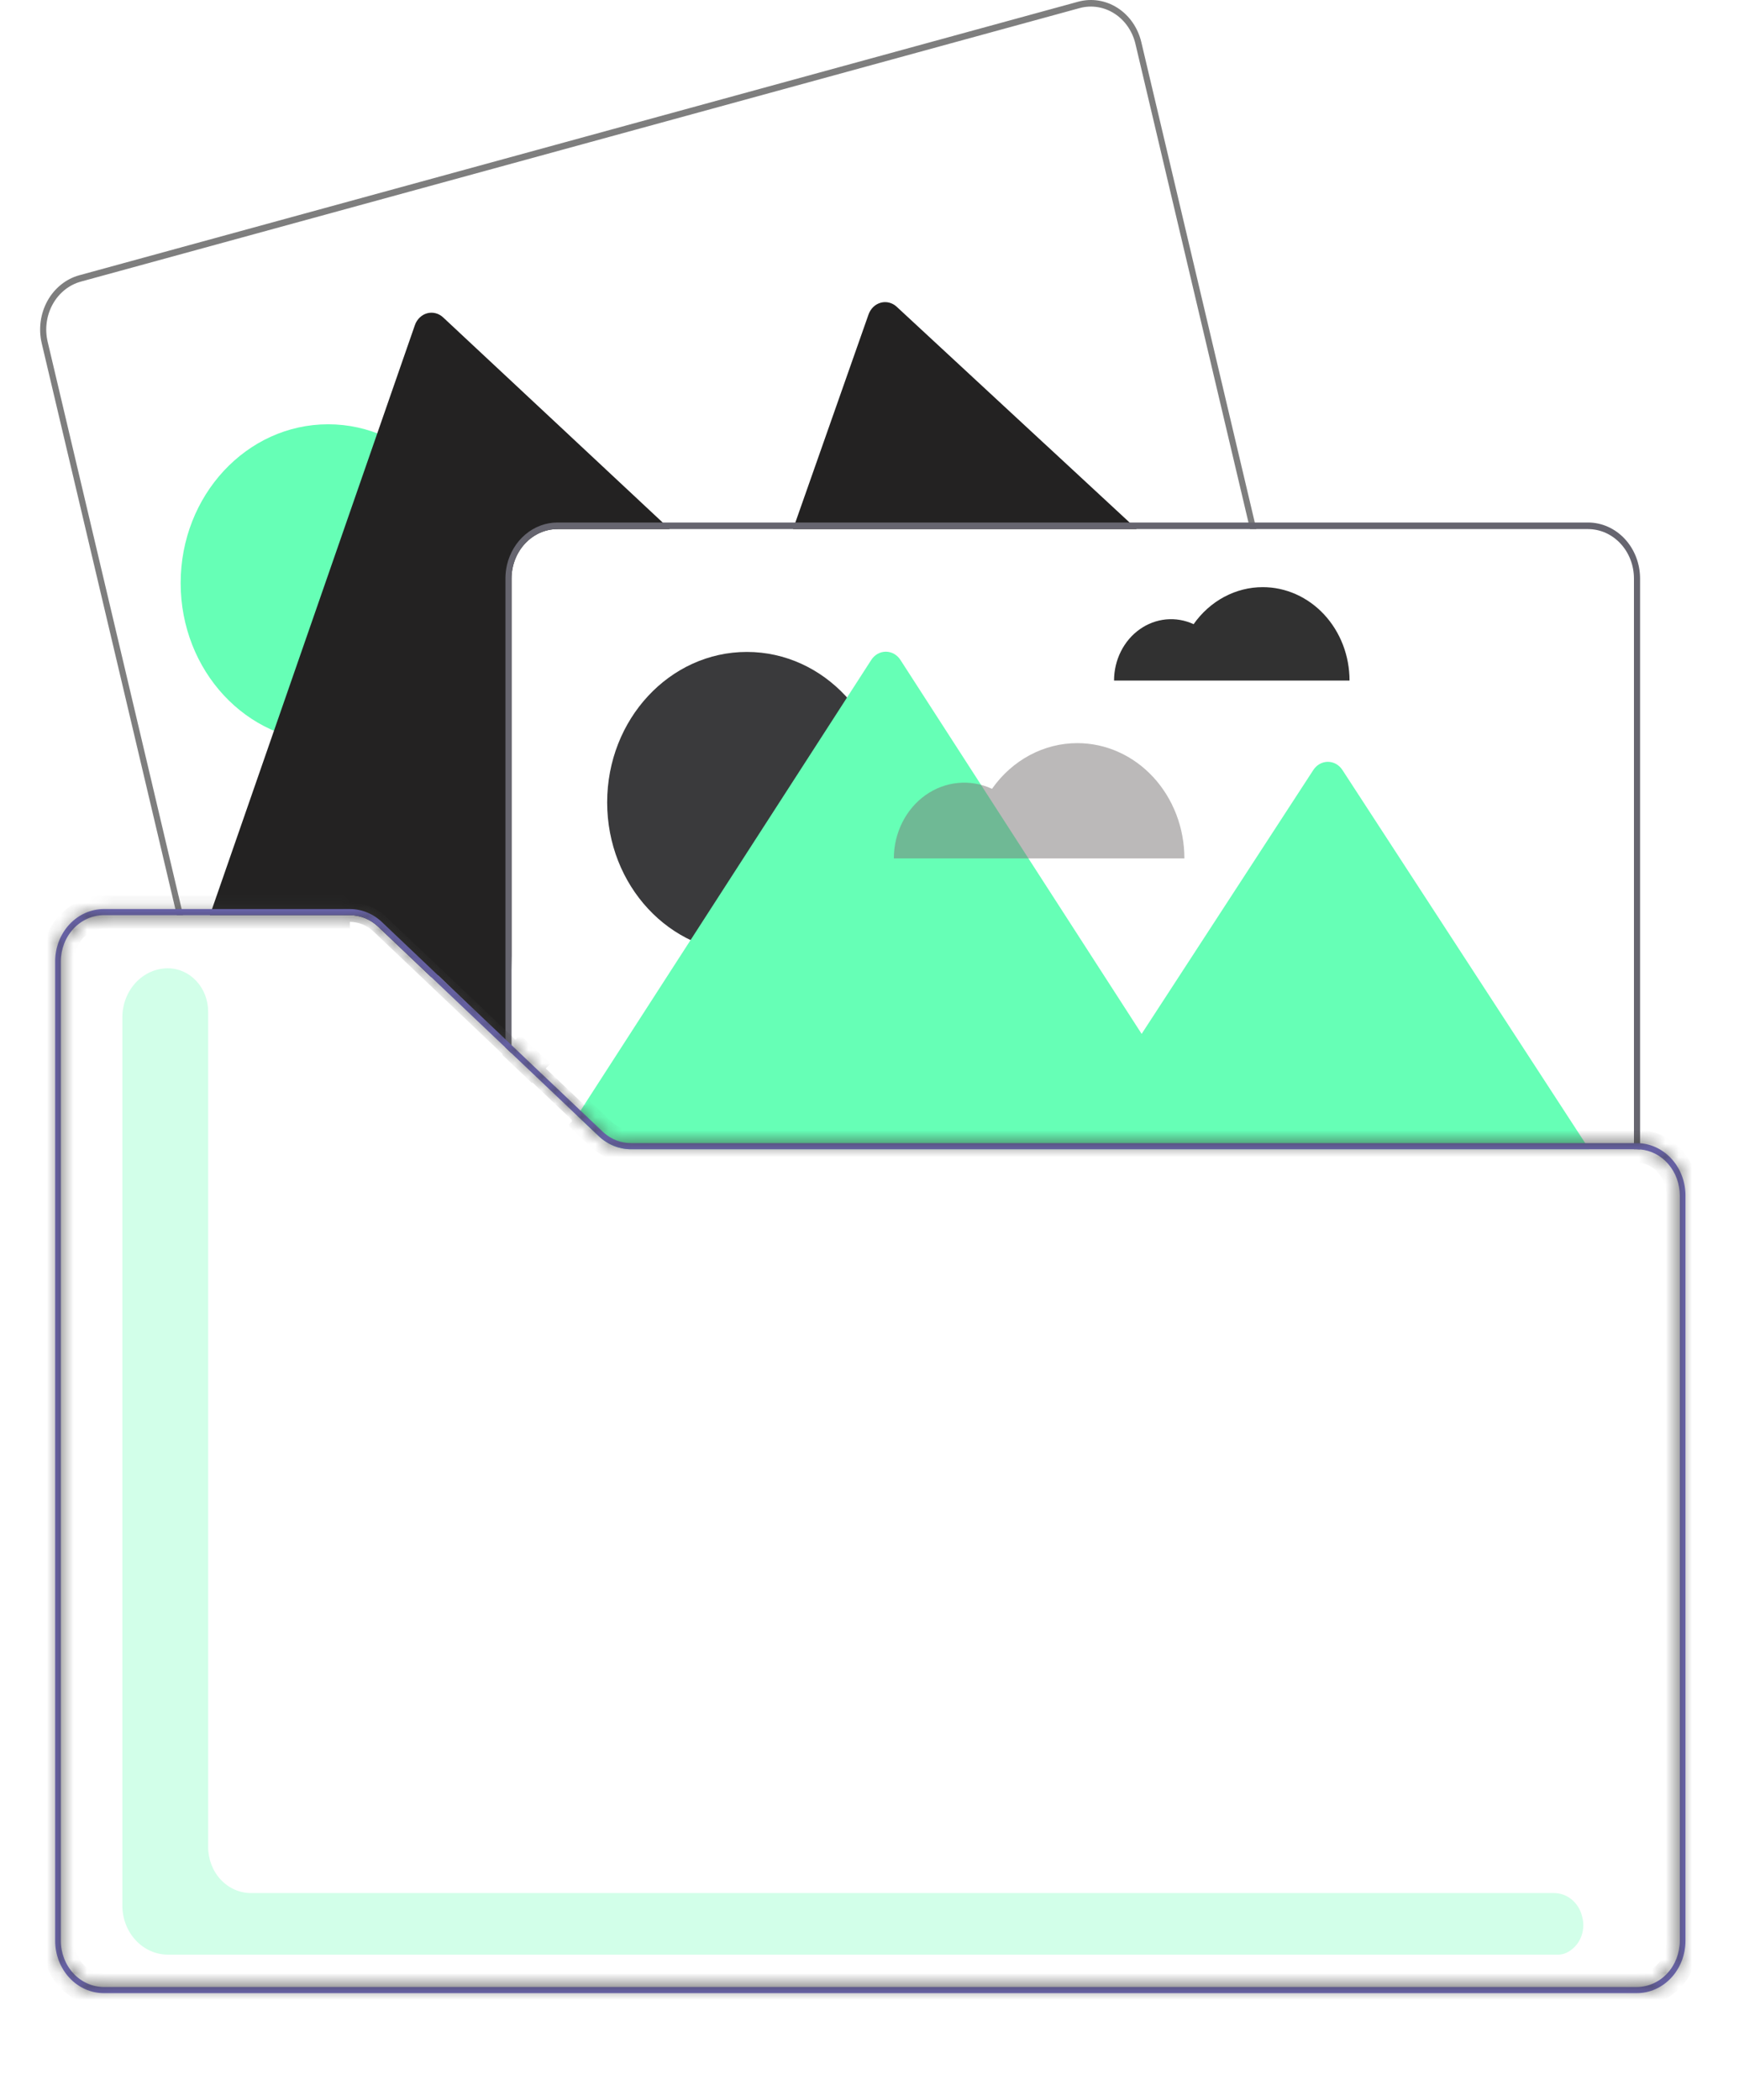 <svg width="130" height="157" viewBox="0 0 130 157" fill="none" xmlns="http://www.w3.org/2000/svg">
<path d="M93.803 39.061L91.014 27.254L87.093 10.654L86.871 9.717V9.715L85.32 3.151C85.065 2.076 84.425 1.155 83.539 0.588C82.654 0.021 81.596 -0.144 80.597 0.128L70.295 2.949L5.926 20.578C4.928 20.852 4.072 21.542 3.546 22.495C3.02 23.449 2.866 24.588 3.119 25.663L5.341 35.071L10.986 58.967L13.109 67.957L13.218 68.418H13.688L13.579 67.957L11.55 59.361V59.358L5.661 34.433L3.562 25.544C3.339 24.595 3.474 23.589 3.939 22.747C4.403 21.906 5.159 21.297 6.04 21.054L70.274 3.462L80.708 0.605C81.59 0.365 82.524 0.511 83.305 1.011C84.087 1.511 84.653 2.325 84.878 3.273L86.524 10.24L86.747 11.186L90.557 27.319L93.33 39.061L93.446 39.553H93.92L93.803 39.061Z" fill="#7E7E7E"/>
<path d="M24.529 55.459C30.618 55.459 35.553 50.144 35.553 43.589C35.553 37.033 30.618 31.718 24.529 31.718C18.441 31.718 13.505 37.033 13.505 43.589C13.505 50.144 18.441 55.459 24.529 55.459Z" fill="#66FFB6"/>
<path d="M49.537 39.061L50.066 39.553H41.671C40.762 39.554 39.89 39.944 39.247 40.636C38.604 41.329 38.242 42.267 38.241 43.246V71.418L38.119 78.088L32.755 72.921L32.252 73.059L28.275 69.281C27.69 68.724 26.935 68.417 26.154 68.418H15.69L15.85 67.957L17.941 61.941L29.797 27.809L31.016 24.303C31.091 24.087 31.213 23.894 31.373 23.741C31.532 23.587 31.723 23.477 31.93 23.42C32.137 23.364 32.354 23.362 32.562 23.415C32.77 23.468 32.963 23.574 33.124 23.725L41.102 31.177L45.798 35.566L49.537 39.061Z" fill="#232222"/>
<path d="M84.442 39.061L84.972 39.553H59.283L59.457 39.061L64.928 23.508C65.003 23.294 65.126 23.102 65.284 22.948C65.443 22.795 65.634 22.686 65.841 22.629C66.047 22.572 66.263 22.57 66.471 22.623C66.678 22.675 66.871 22.781 67.032 22.931L77.909 33.01L78.536 33.588L84.442 39.061Z" fill="#232222"/>
<path d="M94.4 43.893C93.398 43.892 92.409 44.142 91.512 44.622C90.615 45.103 89.834 45.801 89.229 46.661C88.581 46.361 87.873 46.239 87.17 46.305C86.467 46.372 85.79 46.626 85.201 47.044C84.611 47.461 84.127 48.03 83.792 48.7C83.457 49.368 83.281 50.117 83.281 50.877H100.885C100.885 49.96 100.718 49.052 100.392 48.204C100.066 47.357 99.588 46.587 98.986 45.939C98.383 45.29 97.668 44.776 96.882 44.425C96.095 44.074 95.251 43.893 94.4 43.893Z" fill="#313131"/>
<path d="M118.717 39.061H41.671C40.804 39.062 39.962 39.375 39.279 39.95C38.596 40.525 38.111 41.328 37.899 42.233V42.236C37.823 42.566 37.784 42.906 37.784 43.246V78.311L38.034 78.548L38.241 78.746V43.246C38.242 42.267 38.604 41.329 39.247 40.636C39.89 39.944 40.762 39.554 41.671 39.553H118.717C119.627 39.554 120.499 39.943 121.142 40.636C121.785 41.328 122.146 42.267 122.147 43.246V85.916H122.365C122.445 85.915 122.525 85.919 122.605 85.927V43.246C122.603 42.137 122.193 41.073 121.464 40.288C120.736 39.504 119.748 39.062 118.717 39.061Z" fill="#66656F"/>
<path d="M55.834 71.229C61.602 71.229 66.278 66.194 66.278 59.983C66.278 53.772 61.602 48.736 55.834 48.736C50.065 48.736 45.389 53.772 45.389 59.983C45.389 66.194 50.065 71.229 55.834 71.229Z" fill="#3A3A3C"/>
<path d="M118.803 85.916H47.166C46.281 85.913 45.427 85.565 44.761 84.937L43.153 83.411L43.399 83.029L43.843 82.338L63.151 52.405L65.134 49.331C65.256 49.142 65.418 48.988 65.608 48.881C65.797 48.774 66.008 48.718 66.222 48.718C66.436 48.718 66.647 48.774 66.836 48.881C67.026 48.988 67.188 49.142 67.31 49.331L73.336 58.672V58.674L76.881 64.17L85.344 77.289L98.18 57.56C98.302 57.372 98.464 57.218 98.653 57.112C98.843 57.006 99.053 56.951 99.266 56.951C99.479 56.951 99.689 57.006 99.878 57.112C100.067 57.218 100.23 57.372 100.352 57.56L108.586 70.214L109.059 70.941L118.503 85.455L118.803 85.916Z" fill="#66FFB6"/>
<path opacity="0.5" d="M80.538 55.554C79.302 55.553 78.082 55.861 76.975 56.454C75.868 57.046 74.904 57.907 74.159 58.969C73.359 58.599 72.486 58.448 71.618 58.53C70.751 58.612 69.916 58.925 69.188 59.441C68.461 59.956 67.864 60.658 67.45 61.484C67.037 62.309 66.82 63.233 66.82 64.17H88.54C88.54 63.039 88.333 61.918 87.93 60.873C87.528 59.828 86.939 58.878 86.196 58.078C85.453 57.278 84.571 56.643 83.6 56.21C82.629 55.777 81.589 55.554 80.538 55.554Z" fill="#797575"/>
<g filter="url(#filter0_d_1_118)">
<mask id="path-10-inside-1_1_118" fill="white">
<path d="M43.138 82.78L40.478 80.257L40.471 80.252L40.463 80.245L40.456 80.238C40.373 80.174 40.29 80.107 40.209 80.038C40.187 80.022 40.168 80.006 40.149 79.99C40.138 79.98 40.129 79.973 40.119 79.964C40.114 79.962 40.112 79.957 40.108 79.955C40.048 79.904 39.986 79.851 39.926 79.798C39.896 79.775 39.868 79.75 39.839 79.725C39.757 79.653 39.676 79.58 39.595 79.506C39.509 79.428 39.424 79.35 39.338 79.269C39.336 79.267 39.332 79.264 39.33 79.262C39.313 79.246 39.297 79.23 39.281 79.216C39.199 79.138 39.118 79.059 39.037 78.977C38.968 78.91 38.9 78.841 38.834 78.774C38.772 78.712 38.709 78.65 38.65 78.583L38.637 78.569C38.592 78.523 38.547 78.475 38.5 78.424C38.455 78.378 38.412 78.33 38.37 78.281C38.325 78.235 38.282 78.187 38.241 78.138L38.207 78.102L38.196 78.09L37.784 77.696V78.311L38.034 78.548L38.241 78.746L42.635 82.918L43.048 83.312L43.153 83.411L43.251 83.257L43.399 83.029L43.138 82.78ZM106.998 85.455C107.004 85.607 107.015 85.761 107.025 85.916H122.147V85.455H106.998ZM43.138 82.78L40.478 80.257L40.471 80.252L40.463 80.245L40.456 80.238C40.373 80.174 40.29 80.107 40.209 80.038C40.187 80.022 40.168 80.006 40.149 79.99C40.138 79.98 40.129 79.973 40.119 79.964C40.114 79.962 40.112 79.957 40.108 79.955C40.048 79.904 39.986 79.851 39.926 79.798C39.896 79.775 39.868 79.75 39.839 79.725C39.757 79.653 39.676 79.58 39.595 79.506C39.509 79.428 39.424 79.35 39.338 79.269C39.336 79.267 39.332 79.264 39.33 79.262C39.313 79.246 39.297 79.23 39.281 79.216C39.199 79.138 39.118 79.059 39.037 78.977C38.968 78.91 38.9 78.841 38.834 78.774C38.772 78.712 38.709 78.65 38.65 78.583L38.637 78.569C38.592 78.523 38.547 78.475 38.5 78.424C38.455 78.378 38.412 78.33 38.37 78.281C38.325 78.235 38.282 78.187 38.241 78.138L38.207 78.102L38.196 78.09L37.784 77.696V78.311L38.034 78.548L38.241 78.746L42.635 82.918L43.048 83.312L43.153 83.411L43.251 83.257L43.399 83.029L43.138 82.78ZM118.503 85.455H106.998C107.004 85.607 107.015 85.761 107.025 85.916H118.803L118.503 85.455ZM43.138 82.78L40.478 80.257L40.471 80.252L40.463 80.245L40.456 80.238C40.373 80.174 40.29 80.107 40.209 80.038C40.187 80.022 40.168 80.006 40.149 79.99C40.138 79.98 40.129 79.973 40.119 79.964C40.114 79.962 40.112 79.957 40.108 79.955C40.048 79.904 39.986 79.851 39.926 79.798C39.896 79.775 39.868 79.75 39.839 79.725C39.757 79.653 39.676 79.58 39.595 79.506C39.509 79.428 39.424 79.35 39.338 79.269C39.336 79.267 39.332 79.264 39.33 79.262C39.313 79.246 39.297 79.23 39.281 79.216C39.199 79.138 39.118 79.059 39.037 78.977C38.968 78.91 38.9 78.841 38.834 78.774C38.772 78.712 38.709 78.65 38.65 78.583L38.637 78.569C38.592 78.523 38.547 78.475 38.5 78.424C38.455 78.378 38.412 78.33 38.37 78.281C38.325 78.235 38.282 78.187 38.241 78.138L38.207 78.102L38.196 78.09L37.784 77.696V78.311L38.034 78.548L38.241 78.746L42.635 82.918L43.048 83.312L43.153 83.411L43.251 83.257L43.399 83.029L43.138 82.78ZM32.755 72.921L28.557 68.936C27.894 68.305 27.039 67.957 26.154 67.957H13.579L13.688 68.418H26.154C26.935 68.417 27.69 68.724 28.275 69.281L32.252 73.059L37.784 78.311V77.696L32.755 72.921ZM122.605 85.465C122.525 85.458 122.446 85.455 122.365 85.455H47.166C46.443 85.456 45.742 85.193 45.175 84.709C45.131 84.672 45.088 84.633 45.045 84.592L43.553 83.174L43.399 83.029L43.138 82.78L40.478 80.257L40.471 80.252L40.463 80.245L40.456 80.238L38.68 78.548L38.241 78.132L38.207 78.102L38.196 78.09L37.784 77.696L32.755 72.921L28.557 68.936C27.894 68.305 27.039 67.957 26.154 67.957L7.757 67.957C6.793 67.959 5.869 68.372 5.188 69.106C4.507 69.839 4.123 70.834 4.122 71.871V145.086C4.123 146.124 4.507 147.118 5.188 147.852C5.869 148.586 6.793 148.999 7.757 149H122.365C123.329 148.999 124.252 148.586 124.934 147.852C125.615 147.118 125.999 146.124 126 145.086V89.369C125.998 88.376 125.647 87.421 125.017 86.697C124.387 85.972 123.525 85.531 122.605 85.465ZM125.572 145.086C125.571 146.002 125.233 146.879 124.632 147.527C124.031 148.174 123.215 148.538 122.365 148.54H7.757C6.906 148.538 6.091 148.174 5.49 147.527C4.889 146.879 4.551 146.002 4.549 145.086V71.871C4.551 70.956 4.889 70.078 5.49 69.431C6.091 68.783 6.906 68.419 7.757 68.418H26.154C26.935 68.417 27.69 68.724 28.275 69.281L32.252 73.059L37.784 78.311L38.034 78.548L38.241 78.746L42.635 82.918L43.048 83.312L43.153 83.411L44.761 84.937C45.427 85.565 46.281 85.913 47.166 85.916H122.365C122.445 85.915 122.525 85.919 122.605 85.927C123.411 85.993 124.165 86.384 124.715 87.022C125.265 87.66 125.571 88.499 125.572 89.369L125.572 145.086ZM43.138 82.78L40.478 80.257L40.471 80.252L40.463 80.245L40.456 80.238C40.373 80.174 40.29 80.107 40.209 80.038C40.187 80.022 40.168 80.006 40.149 79.99C40.138 79.98 40.129 79.973 40.119 79.964C40.114 79.962 40.112 79.957 40.108 79.955C40.048 79.904 39.986 79.851 39.926 79.798C39.896 79.775 39.868 79.75 39.839 79.725C39.757 79.653 39.676 79.58 39.595 79.506C39.509 79.428 39.424 79.35 39.338 79.269C39.336 79.267 39.332 79.264 39.33 79.262C39.313 79.246 39.297 79.23 39.281 79.216C39.199 79.138 39.118 79.059 39.037 78.977C38.968 78.91 38.9 78.841 38.834 78.774C38.772 78.712 38.709 78.65 38.65 78.583L38.637 78.569C38.592 78.523 38.547 78.475 38.5 78.424C38.455 78.378 38.412 78.33 38.37 78.281C38.325 78.235 38.282 78.187 38.241 78.138L38.207 78.102L38.196 78.09L37.784 77.696V78.311L38.034 78.548L38.241 78.746L42.635 82.918L43.048 83.312L43.153 83.411L43.251 83.257L43.399 83.029L43.138 82.78ZM106.998 85.455C107.004 85.607 107.015 85.761 107.025 85.916H122.147V85.455H106.998ZM43.138 82.78L40.478 80.257L40.471 80.252L40.463 80.245L40.456 80.238C40.373 80.174 40.29 80.107 40.209 80.038C40.187 80.022 40.168 80.006 40.149 79.99C40.138 79.98 40.129 79.973 40.119 79.964C40.114 79.962 40.112 79.957 40.108 79.955C40.048 79.904 39.986 79.851 39.926 79.798C39.896 79.775 39.868 79.75 39.839 79.725C39.757 79.653 39.676 79.58 39.595 79.506C39.509 79.428 39.424 79.35 39.338 79.269C39.336 79.267 39.332 79.264 39.33 79.262C39.313 79.246 39.297 79.23 39.281 79.216C39.199 79.138 39.118 79.059 39.037 78.977C38.968 78.91 38.9 78.841 38.834 78.774C38.772 78.712 38.709 78.65 38.65 78.583L38.637 78.569C38.592 78.523 38.547 78.475 38.5 78.424C38.455 78.378 38.412 78.33 38.37 78.281C38.325 78.235 38.282 78.187 38.241 78.138L38.207 78.102L38.196 78.09L37.784 77.696V78.311L38.034 78.548L38.241 78.746L42.635 82.918L43.048 83.312L43.153 83.411L43.251 83.257L43.399 83.029L43.138 82.78ZM43.138 82.78L40.478 80.257L40.471 80.252L40.463 80.245L40.456 80.238C40.373 80.174 40.29 80.107 40.209 80.038C40.187 80.022 40.168 80.006 40.149 79.99C40.138 79.98 40.129 79.973 40.119 79.964C40.114 79.962 40.112 79.957 40.108 79.955C40.048 79.904 39.986 79.851 39.926 79.798C39.896 79.775 39.868 79.75 39.839 79.725C39.757 79.653 39.676 79.58 39.595 79.506C39.509 79.428 39.424 79.35 39.338 79.269C39.336 79.267 39.332 79.264 39.33 79.262C39.313 79.246 39.297 79.23 39.281 79.216C39.199 79.138 39.118 79.059 39.037 78.977C38.968 78.91 38.9 78.841 38.834 78.774C38.772 78.712 38.709 78.65 38.65 78.583L38.637 78.569C38.592 78.523 38.547 78.475 38.5 78.424C38.455 78.378 38.412 78.33 38.37 78.281C38.325 78.235 38.282 78.187 38.241 78.138L38.207 78.102L38.196 78.09L37.784 77.696V78.311L38.034 78.548L38.241 78.746L42.635 82.918L43.048 83.312L43.153 83.411L43.251 83.257L43.399 83.029L43.138 82.78ZM118.503 85.455H106.998C107.004 85.607 107.015 85.761 107.025 85.916H118.803L118.503 85.455Z"/>
</mask>
<path d="M43.138 82.78L40.478 80.257L40.471 80.252L40.463 80.245L40.456 80.238C40.373 80.174 40.29 80.107 40.209 80.038C40.187 80.022 40.168 80.006 40.149 79.99C40.138 79.98 40.129 79.973 40.119 79.964C40.114 79.962 40.112 79.957 40.108 79.955C40.048 79.904 39.986 79.851 39.926 79.798C39.896 79.775 39.868 79.75 39.839 79.725C39.757 79.653 39.676 79.58 39.595 79.506C39.509 79.428 39.424 79.35 39.338 79.269C39.336 79.267 39.332 79.264 39.33 79.262C39.313 79.246 39.297 79.23 39.281 79.216C39.199 79.138 39.118 79.059 39.037 78.977C38.968 78.91 38.9 78.841 38.834 78.774C38.772 78.712 38.709 78.65 38.65 78.583L38.637 78.569C38.592 78.523 38.547 78.475 38.5 78.424C38.455 78.378 38.412 78.33 38.37 78.281C38.325 78.235 38.282 78.187 38.241 78.138L38.207 78.102L38.196 78.09L37.784 77.696V78.311L38.034 78.548L38.241 78.746L42.635 82.918L43.048 83.312L43.153 83.411L43.251 83.257L43.399 83.029L43.138 82.78ZM106.998 85.455C107.004 85.607 107.015 85.761 107.025 85.916H122.147V85.455H106.998ZM43.138 82.78L40.478 80.257L40.471 80.252L40.463 80.245L40.456 80.238C40.373 80.174 40.29 80.107 40.209 80.038C40.187 80.022 40.168 80.006 40.149 79.99C40.138 79.98 40.129 79.973 40.119 79.964C40.114 79.962 40.112 79.957 40.108 79.955C40.048 79.904 39.986 79.851 39.926 79.798C39.896 79.775 39.868 79.75 39.839 79.725C39.757 79.653 39.676 79.58 39.595 79.506C39.509 79.428 39.424 79.35 39.338 79.269C39.336 79.267 39.332 79.264 39.33 79.262C39.313 79.246 39.297 79.23 39.281 79.216C39.199 79.138 39.118 79.059 39.037 78.977C38.968 78.91 38.9 78.841 38.834 78.774C38.772 78.712 38.709 78.65 38.65 78.583L38.637 78.569C38.592 78.523 38.547 78.475 38.5 78.424C38.455 78.378 38.412 78.33 38.37 78.281C38.325 78.235 38.282 78.187 38.241 78.138L38.207 78.102L38.196 78.09L37.784 77.696V78.311L38.034 78.548L38.241 78.746L42.635 82.918L43.048 83.312L43.153 83.411L43.251 83.257L43.399 83.029L43.138 82.78ZM118.503 85.455H106.998C107.004 85.607 107.015 85.761 107.025 85.916H118.803L118.503 85.455ZM43.138 82.78L40.478 80.257L40.471 80.252L40.463 80.245L40.456 80.238C40.373 80.174 40.29 80.107 40.209 80.038C40.187 80.022 40.168 80.006 40.149 79.99C40.138 79.98 40.129 79.973 40.119 79.964C40.114 79.962 40.112 79.957 40.108 79.955C40.048 79.904 39.986 79.851 39.926 79.798C39.896 79.775 39.868 79.75 39.839 79.725C39.757 79.653 39.676 79.58 39.595 79.506C39.509 79.428 39.424 79.35 39.338 79.269C39.336 79.267 39.332 79.264 39.33 79.262C39.313 79.246 39.297 79.23 39.281 79.216C39.199 79.138 39.118 79.059 39.037 78.977C38.968 78.91 38.9 78.841 38.834 78.774C38.772 78.712 38.709 78.65 38.65 78.583L38.637 78.569C38.592 78.523 38.547 78.475 38.5 78.424C38.455 78.378 38.412 78.33 38.37 78.281C38.325 78.235 38.282 78.187 38.241 78.138L38.207 78.102L38.196 78.09L37.784 77.696V78.311L38.034 78.548L38.241 78.746L42.635 82.918L43.048 83.312L43.153 83.411L43.251 83.257L43.399 83.029L43.138 82.78ZM32.755 72.921L28.557 68.936C27.894 68.305 27.039 67.957 26.154 67.957H13.579L13.688 68.418H26.154C26.935 68.417 27.69 68.724 28.275 69.281L32.252 73.059L37.784 78.311V77.696L32.755 72.921ZM122.605 85.465C122.525 85.458 122.446 85.455 122.365 85.455H47.166C46.443 85.456 45.742 85.193 45.175 84.709C45.131 84.672 45.088 84.633 45.045 84.592L43.553 83.174L43.399 83.029L43.138 82.78L40.478 80.257L40.471 80.252L40.463 80.245L40.456 80.238L38.68 78.548L38.241 78.132L38.207 78.102L38.196 78.09L37.784 77.696L32.755 72.921L28.557 68.936C27.894 68.305 27.039 67.957 26.154 67.957L7.757 67.957C6.793 67.959 5.869 68.372 5.188 69.106C4.507 69.839 4.123 70.834 4.122 71.871V145.086C4.123 146.124 4.507 147.118 5.188 147.852C5.869 148.586 6.793 148.999 7.757 149H122.365C123.329 148.999 124.252 148.586 124.934 147.852C125.615 147.118 125.999 146.124 126 145.086V89.369C125.998 88.376 125.647 87.421 125.017 86.697C124.387 85.972 123.525 85.531 122.605 85.465ZM125.572 145.086C125.571 146.002 125.233 146.879 124.632 147.527C124.031 148.174 123.215 148.538 122.365 148.54H7.757C6.906 148.538 6.091 148.174 5.49 147.527C4.889 146.879 4.551 146.002 4.549 145.086V71.871C4.551 70.956 4.889 70.078 5.49 69.431C6.091 68.783 6.906 68.419 7.757 68.418H26.154C26.935 68.417 27.69 68.724 28.275 69.281L32.252 73.059L37.784 78.311L38.034 78.548L38.241 78.746L42.635 82.918L43.048 83.312L43.153 83.411L44.761 84.937C45.427 85.565 46.281 85.913 47.166 85.916H122.365C122.445 85.915 122.525 85.919 122.605 85.927C123.411 85.993 124.165 86.384 124.715 87.022C125.265 87.66 125.571 88.499 125.572 89.369L125.572 145.086ZM43.138 82.78L40.478 80.257L40.471 80.252L40.463 80.245L40.456 80.238C40.373 80.174 40.29 80.107 40.209 80.038C40.187 80.022 40.168 80.006 40.149 79.99C40.138 79.98 40.129 79.973 40.119 79.964C40.114 79.962 40.112 79.957 40.108 79.955C40.048 79.904 39.986 79.851 39.926 79.798C39.896 79.775 39.868 79.75 39.839 79.725C39.757 79.653 39.676 79.58 39.595 79.506C39.509 79.428 39.424 79.35 39.338 79.269C39.336 79.267 39.332 79.264 39.33 79.262C39.313 79.246 39.297 79.23 39.281 79.216C39.199 79.138 39.118 79.059 39.037 78.977C38.968 78.91 38.9 78.841 38.834 78.774C38.772 78.712 38.709 78.65 38.65 78.583L38.637 78.569C38.592 78.523 38.547 78.475 38.5 78.424C38.455 78.378 38.412 78.33 38.37 78.281C38.325 78.235 38.282 78.187 38.241 78.138L38.207 78.102L38.196 78.09L37.784 77.696V78.311L38.034 78.548L38.241 78.746L42.635 82.918L43.048 83.312L43.153 83.411L43.251 83.257L43.399 83.029L43.138 82.78ZM106.998 85.455C107.004 85.607 107.015 85.761 107.025 85.916H122.147V85.455H106.998ZM43.138 82.78L40.478 80.257L40.471 80.252L40.463 80.245L40.456 80.238C40.373 80.174 40.29 80.107 40.209 80.038C40.187 80.022 40.168 80.006 40.149 79.99C40.138 79.98 40.129 79.973 40.119 79.964C40.114 79.962 40.112 79.957 40.108 79.955C40.048 79.904 39.986 79.851 39.926 79.798C39.896 79.775 39.868 79.75 39.839 79.725C39.757 79.653 39.676 79.58 39.595 79.506C39.509 79.428 39.424 79.35 39.338 79.269C39.336 79.267 39.332 79.264 39.33 79.262C39.313 79.246 39.297 79.23 39.281 79.216C39.199 79.138 39.118 79.059 39.037 78.977C38.968 78.91 38.9 78.841 38.834 78.774C38.772 78.712 38.709 78.65 38.65 78.583L38.637 78.569C38.592 78.523 38.547 78.475 38.5 78.424C38.455 78.378 38.412 78.33 38.37 78.281C38.325 78.235 38.282 78.187 38.241 78.138L38.207 78.102L38.196 78.09L37.784 77.696V78.311L38.034 78.548L38.241 78.746L42.635 82.918L43.048 83.312L43.153 83.411L43.251 83.257L43.399 83.029L43.138 82.78ZM43.138 82.78L40.478 80.257L40.471 80.252L40.463 80.245L40.456 80.238C40.373 80.174 40.29 80.107 40.209 80.038C40.187 80.022 40.168 80.006 40.149 79.99C40.138 79.98 40.129 79.973 40.119 79.964C40.114 79.962 40.112 79.957 40.108 79.955C40.048 79.904 39.986 79.851 39.926 79.798C39.896 79.775 39.868 79.75 39.839 79.725C39.757 79.653 39.676 79.58 39.595 79.506C39.509 79.428 39.424 79.35 39.338 79.269C39.336 79.267 39.332 79.264 39.33 79.262C39.313 79.246 39.297 79.23 39.281 79.216C39.199 79.138 39.118 79.059 39.037 78.977C38.968 78.91 38.9 78.841 38.834 78.774C38.772 78.712 38.709 78.65 38.65 78.583L38.637 78.569C38.592 78.523 38.547 78.475 38.5 78.424C38.455 78.378 38.412 78.33 38.37 78.281C38.325 78.235 38.282 78.187 38.241 78.138L38.207 78.102L38.196 78.09L37.784 77.696V78.311L38.034 78.548L38.241 78.746L42.635 82.918L43.048 83.312L43.153 83.411L43.251 83.257L43.399 83.029L43.138 82.78ZM118.503 85.455H106.998C107.004 85.607 107.015 85.761 107.025 85.916H118.803L118.503 85.455Z" fill="#736CC5"/>
<path d="M43.138 82.78L43.483 82.418L43.482 82.417L43.138 82.78ZM40.478 80.257L40.822 79.894L40.796 79.869L40.767 79.849L40.478 80.257ZM40.471 80.252L40.157 80.641L40.169 80.651L40.182 80.66L40.471 80.252ZM40.463 80.245L40.095 80.584L40.12 80.611L40.149 80.634L40.463 80.245ZM40.456 80.238L40.824 79.899L40.796 79.868L40.762 79.843L40.456 80.238ZM40.209 80.038L40.532 79.657L40.521 79.647L40.509 79.638L40.209 80.038ZM40.149 79.99L39.823 80.369L39.827 80.373L40.149 79.99ZM40.119 79.964L40.446 79.586L40.404 79.55L40.356 79.524L40.119 79.964ZM40.108 79.955L39.785 80.337L39.825 80.371L39.871 80.395L40.108 79.955ZM39.926 79.798L40.258 79.424L40.245 79.412L40.231 79.402L39.926 79.798ZM39.839 79.725L39.508 80.1L39.516 80.107L39.839 79.725ZM39.595 79.506L39.257 79.875L39.259 79.877L39.595 79.506ZM39.338 79.269L38.976 79.614L38.986 79.624L38.995 79.633L39.338 79.269ZM39.33 79.262L39.701 78.927L39.687 78.912L39.672 78.898L39.33 79.262ZM39.281 79.216L38.934 79.576L38.949 79.591L38.965 79.604L39.281 79.216ZM39.037 78.977L39.394 78.626L39.386 78.619L39.037 78.977ZM38.834 78.774L39.188 78.422L39.188 78.421L38.834 78.774ZM38.65 78.583L39.022 78.249L39.016 78.242L38.65 78.583ZM38.637 78.569L39.003 78.228L38.995 78.22L38.637 78.569ZM38.5 78.424L38.867 78.084L38.858 78.075L38.5 78.424ZM38.37 78.281L38.744 77.95L38.736 77.941L38.728 77.932L38.37 78.281ZM38.241 78.138L38.624 77.817L38.616 77.808L38.608 77.799L38.241 78.138ZM38.207 78.102L38.574 77.762L38.573 77.76L38.207 78.102ZM38.196 78.09L38.562 77.749L38.552 77.738L38.541 77.728L38.196 78.09ZM37.784 77.696L38.129 77.335L38.128 77.334L37.784 77.696ZM37.784 78.311L37.44 78.674L37.44 78.674L37.784 78.311ZM38.034 78.548L38.379 78.187L38.378 78.185L38.034 78.548ZM38.241 78.746L37.896 79.108L37.897 79.109L38.241 78.746ZM42.635 82.918L42.98 82.556L42.98 82.555L42.635 82.918ZM43.048 83.312L42.703 83.674L42.705 83.675L43.048 83.312ZM43.153 83.411L42.809 83.774L43.249 84.19L43.574 83.68L43.153 83.411ZM43.251 83.257L42.831 82.985L42.83 82.988L43.251 83.257ZM43.399 83.029L43.818 83.3L44.044 82.953L43.744 82.667L43.399 83.029ZM106.998 85.455V84.955H106.476L106.498 85.477L106.998 85.455ZM107.025 85.916L106.527 85.95L106.559 86.416H107.025V85.916ZM122.147 85.916V86.416H122.647V85.916H122.147ZM122.147 85.455H122.647V84.955H122.147V85.455ZM118.503 85.455L118.923 85.183L118.775 84.955H118.503V85.455ZM118.803 85.916V86.416H119.724L119.222 85.643L118.803 85.916ZM32.755 72.921L32.41 73.284L32.41 73.284L32.755 72.921ZM28.557 68.936L28.213 69.298L28.213 69.299L28.557 68.936ZM28.275 69.281L27.93 69.644L27.931 69.644L28.275 69.281ZM32.252 73.059L31.908 73.422L31.908 73.422L32.252 73.059ZM43.482 82.417L40.822 79.894L40.134 80.619L42.794 83.143L43.482 82.417ZM40.767 79.849L40.761 79.844L40.182 80.66L40.188 80.664L40.767 79.849ZM40.786 79.863L40.777 79.856L40.149 80.634L40.157 80.641L40.786 79.863ZM40.831 79.906L40.824 79.899L40.089 80.577L40.095 80.584L40.831 79.906ZM40.762 79.843C40.683 79.781 40.606 79.72 40.532 79.657L39.885 80.419C39.973 80.494 40.063 80.566 40.151 80.634L40.762 79.843ZM40.509 79.638C40.5 79.631 40.49 79.624 40.47 79.607L39.827 80.373C39.845 80.388 39.874 80.412 39.908 80.437L40.509 79.638ZM40.474 79.61C40.437 79.578 40.469 79.606 40.446 79.586L39.792 80.342C39.8 80.35 39.808 80.356 39.813 80.36C39.818 80.365 39.821 80.367 39.823 80.369L40.474 79.61ZM40.356 79.524C40.4 79.548 40.432 79.574 40.451 79.591C40.461 79.6 40.468 79.607 40.472 79.611C40.474 79.614 40.476 79.615 40.477 79.616C40.478 79.617 40.478 79.618 40.478 79.618C40.478 79.617 40.477 79.616 40.476 79.615C40.474 79.614 40.472 79.611 40.47 79.609C40.465 79.604 40.456 79.596 40.446 79.586C40.425 79.567 40.391 79.54 40.345 79.515L39.871 80.395C39.827 80.371 39.795 80.345 39.776 80.328C39.766 80.319 39.759 80.312 39.755 80.308C39.752 80.306 39.751 80.304 39.75 80.303C39.749 80.302 39.748 80.301 39.749 80.302C39.749 80.302 39.75 80.303 39.751 80.304C39.752 80.306 39.754 80.308 39.757 80.31C39.762 80.315 39.77 80.323 39.78 80.333C39.801 80.352 39.835 80.379 39.882 80.404L40.356 79.524ZM40.431 79.573C40.372 79.523 40.313 79.473 40.258 79.424L39.595 80.173C39.659 80.23 39.724 80.285 39.785 80.337L40.431 79.573ZM40.231 79.402C40.213 79.388 40.211 79.385 40.161 79.343L39.516 80.107C39.526 80.115 39.58 80.163 39.622 80.195L40.231 79.402ZM40.169 79.349C40.091 79.281 40.013 79.21 39.931 79.135L39.259 79.877C39.34 79.95 39.424 80.026 39.508 80.1L40.169 79.349ZM39.932 79.137C39.846 79.059 39.764 78.983 39.681 78.905L38.995 79.633C39.084 79.716 39.172 79.797 39.257 79.875L39.932 79.137ZM39.7 78.924C39.687 78.91 39.675 78.899 39.665 78.891C39.656 78.883 39.648 78.876 39.642 78.872C39.637 78.868 39.632 78.864 39.63 78.862C39.628 78.861 39.627 78.86 39.626 78.86C39.626 78.86 39.626 78.859 39.626 78.859C39.625 78.859 39.625 78.859 39.625 78.859C39.625 78.859 39.625 78.859 39.625 78.859C39.625 78.859 39.627 78.86 39.629 78.862C39.631 78.864 39.636 78.867 39.641 78.871C39.647 78.876 39.655 78.882 39.664 78.891C39.674 78.899 39.687 78.911 39.701 78.927L38.959 79.597C38.973 79.613 38.987 79.626 38.997 79.635C39.007 79.644 39.016 79.651 39.022 79.656C39.028 79.661 39.033 79.665 39.037 79.668C39.04 79.67 39.042 79.672 39.043 79.672C39.044 79.673 39.042 79.672 39.041 79.67C39.039 79.669 39.035 79.666 39.03 79.662C39.025 79.659 39.018 79.653 39.009 79.645C39.001 79.638 38.989 79.627 38.976 79.614L39.7 78.924ZM39.672 78.898C39.672 78.897 39.67 78.896 39.667 78.892C39.665 78.89 39.658 78.884 39.653 78.879C39.642 78.868 39.621 78.849 39.596 78.828L38.965 79.604C38.961 79.6 38.958 79.598 38.956 79.596C38.955 79.595 38.955 79.595 38.957 79.597C38.958 79.598 38.959 79.6 38.961 79.601C38.962 79.603 38.965 79.605 38.968 79.607C38.972 79.612 38.979 79.619 38.987 79.626L39.672 78.898ZM39.627 78.856C39.545 78.777 39.469 78.703 39.394 78.626L38.68 79.326C38.767 79.415 38.853 79.498 38.934 79.576L39.627 78.856ZM39.386 78.619C39.321 78.555 39.255 78.489 39.188 78.422L38.479 79.126C38.544 79.192 38.616 79.264 38.687 79.334L39.386 78.619ZM39.188 78.421C39.124 78.357 39.072 78.304 39.022 78.249L38.277 78.916C38.347 78.995 38.419 79.066 38.48 79.127L39.188 78.421ZM39.016 78.242L39.003 78.229L38.271 78.909L38.283 78.923L39.016 78.242ZM38.995 78.22C38.955 78.179 38.914 78.135 38.867 78.084L38.133 78.764C38.18 78.814 38.229 78.867 38.279 78.918L38.995 78.22ZM38.858 78.075C38.823 78.039 38.788 78 38.744 77.95L37.995 78.613C38.036 78.659 38.087 78.717 38.142 78.773L38.858 78.075ZM38.728 77.932C38.694 77.897 38.659 77.859 38.624 77.817L37.858 78.46C37.904 78.515 37.956 78.573 38.012 78.63L38.728 77.932ZM38.608 77.799L38.574 77.762L37.84 78.442L37.874 78.478L38.608 77.799ZM38.573 77.76L38.562 77.749L37.831 78.431L37.842 78.443L38.573 77.76ZM38.541 77.728L38.129 77.335L37.439 78.058L37.851 78.452L38.541 77.728ZM37.284 77.696V78.311H38.284V77.696H37.284ZM37.44 78.674L37.69 78.911L38.378 78.185L38.128 77.948L37.44 78.674ZM37.689 78.91L37.896 79.108L38.587 78.385L38.379 78.187L37.689 78.91ZM37.897 79.109L42.291 83.281L42.98 82.555L38.586 78.384L37.897 79.109ZM42.29 83.28L42.703 83.674L43.393 82.95L42.98 82.556L42.29 83.28ZM42.705 83.675L42.809 83.774L43.496 83.047L43.391 82.948L42.705 83.675ZM43.574 83.68L43.673 83.525L42.83 82.988L42.731 83.142L43.574 83.68ZM43.671 83.528L43.818 83.3L42.979 82.757L42.831 82.985L43.671 83.528ZM43.744 82.667L43.483 82.418L42.793 83.142L43.054 83.391L43.744 82.667ZM106.498 85.477C106.505 85.636 106.516 85.797 106.527 85.95L107.524 85.881C107.514 85.726 107.503 85.578 107.497 85.434L106.498 85.477ZM107.025 86.416H122.147V85.416H107.025V86.416ZM122.647 85.916V85.455H121.647V85.916H122.647ZM122.147 84.955H106.998V85.955H122.147V84.955ZM118.503 84.955H106.998V85.955H118.503V84.955ZM107.025 86.416H118.803V85.416H107.025V86.416ZM119.222 85.643L118.923 85.183L118.084 85.728L118.384 86.188L119.222 85.643ZM33.099 72.559L28.902 68.573L28.213 69.299L32.41 73.284L33.099 72.559ZM28.902 68.574C28.149 67.858 27.172 67.457 26.154 67.457L26.154 68.457C26.906 68.457 27.639 68.753 28.213 69.298L28.902 68.574ZM26.154 68.918C26.802 68.917 27.434 69.172 27.93 69.644L28.62 68.919C27.945 68.277 27.068 67.917 26.154 67.918L26.154 68.918ZM27.931 69.644L31.908 73.422L32.596 72.697L28.619 68.919L27.931 69.644ZM31.908 73.422L37.44 78.674L38.128 77.948L32.596 72.697L31.908 73.422ZM38.128 77.334L33.099 72.559L32.41 73.284L37.44 78.059L38.128 77.334ZM13.579 67.957V66.957H12.315L12.606 68.188L13.579 67.957ZM13.688 68.418L12.715 68.648L12.898 69.418H13.688V68.418ZM122.605 85.465L122.518 86.461L122.525 86.461L122.532 86.462L122.605 85.465ZM47.166 85.455V84.455L47.165 84.455L47.166 85.455ZM45.175 84.709L45.825 83.949L45.818 83.943L45.81 83.936L45.175 84.709ZM45.045 84.592L45.742 83.874L45.734 83.867L45.045 84.592ZM43.553 83.174L44.242 82.449L44.238 82.446L43.553 83.174ZM38.68 78.548L39.369 77.824L39.369 77.823L38.68 78.548ZM38.241 78.132L38.93 77.407L38.916 77.393L38.901 77.38L38.241 78.132ZM7.757 67.957L7.757 66.957L7.755 66.957L7.757 67.957ZM4.122 71.871L3.122 71.87V71.871H4.122ZM4.122 145.086H3.122L3.122 145.087L4.122 145.086ZM7.757 149L7.755 150H7.757V149ZM122.365 149V150H122.367L122.365 149ZM126 145.086L127 145.087V145.086H126ZM126 89.369H127V89.368L126 89.369ZM125.572 145.086L126.572 145.087V145.086H125.572ZM122.365 148.54V149.54H122.366L122.365 148.54ZM7.757 148.54L7.755 149.54H7.757V148.54ZM4.549 145.086H3.549L3.549 145.087L4.549 145.086ZM4.549 71.871L3.549 71.87V71.871H4.549ZM7.757 68.418V67.418L7.755 67.418L7.757 68.418ZM44.761 84.937L44.072 85.662L44.075 85.665L44.761 84.937ZM47.166 85.916L47.163 86.916H47.166V85.916ZM122.365 85.916V86.916L122.375 86.916L122.365 85.916ZM122.605 85.927L122.499 86.922L122.511 86.923L122.523 86.924L122.605 85.927ZM125.572 89.369H126.572V89.368L125.572 89.369ZM26.154 66.957H13.579V68.957H26.154V66.957ZM12.606 68.188L12.715 68.648L14.661 68.187L14.552 67.727L12.606 68.188ZM13.688 69.418H26.154V67.418H13.688V69.418ZM122.692 84.468C122.574 84.458 122.465 84.455 122.365 84.455V86.455C122.428 86.455 122.476 86.457 122.518 86.461L122.692 84.468ZM122.365 84.455H47.166V86.455H122.365V84.455ZM47.165 84.455C46.689 84.456 46.216 84.283 45.825 83.949L44.526 85.469C45.267 86.103 46.198 86.457 47.167 86.455L47.165 84.455ZM45.81 83.936C45.792 83.922 45.771 83.903 45.742 83.874L44.349 85.309C44.405 85.364 44.469 85.423 44.541 85.483L45.81 83.936ZM45.734 83.867L44.242 82.449L42.864 83.899L44.356 85.317L45.734 83.867ZM44.238 82.446L44.084 82.301L42.713 83.757L42.867 83.902L44.238 82.446ZM41.146 79.514L39.369 77.824L37.99 79.273L39.767 80.963L41.146 79.514ZM39.369 77.823L38.93 77.407L37.552 78.856L37.991 79.273L39.369 77.823ZM38.901 77.38L38.867 77.35L37.548 78.853L37.582 78.883L38.901 77.38ZM26.154 66.957L7.757 66.957L7.757 68.957L26.154 68.957L26.154 66.957ZM7.755 66.957C6.502 66.959 5.317 67.497 4.455 68.425L5.921 69.786C6.422 69.247 7.084 68.959 7.758 68.957L7.755 66.957ZM4.455 68.425C3.596 69.351 3.124 70.591 3.122 71.87L5.122 71.873C5.123 71.077 5.418 70.328 5.921 69.786L4.455 68.425ZM3.122 71.871V145.086H5.122V71.871H3.122ZM3.122 145.087C3.124 146.367 3.596 147.607 4.455 148.533L5.921 147.171C5.418 146.63 5.123 145.88 5.122 145.085L3.122 145.087ZM4.455 148.533C5.317 149.461 6.502 149.998 7.755 150L7.758 148C7.084 147.999 6.422 147.711 5.921 147.171L4.455 148.533ZM7.757 150H122.365V148H7.757V150ZM122.367 150C123.62 149.998 124.805 149.461 125.667 148.533L124.201 147.171C123.7 147.711 123.038 147.999 122.364 148L122.367 150ZM125.667 148.533C126.526 147.607 126.998 146.367 127 145.087L125 145.085C124.999 145.88 124.704 146.63 124.201 147.171L125.667 148.533ZM127 145.086V89.369H125V145.086H127ZM127 89.368C126.998 88.143 126.565 86.953 125.771 86.04L124.262 87.353C124.729 87.889 124.999 88.61 125 89.371L127 89.368ZM125.771 86.04C124.976 85.125 123.872 84.554 122.677 84.467L122.532 86.462C123.177 86.509 123.797 86.818 124.262 87.353L125.771 86.04ZM124.572 145.085C124.572 145.758 124.322 146.391 123.899 146.846L125.365 148.207C126.144 147.368 126.571 146.245 126.572 145.087L124.572 145.085ZM123.899 146.846C123.478 147.299 122.924 147.539 122.364 147.54L122.366 149.54C123.506 149.538 124.583 149.049 125.365 148.207L123.899 146.846ZM122.365 147.54H7.757V149.54H122.365V147.54ZM7.758 147.54C7.197 147.539 6.643 147.299 6.223 146.846L4.757 148.207C5.539 149.049 6.616 149.538 7.755 149.54L7.758 147.54ZM6.223 146.846C5.8 146.391 5.55 145.758 5.549 145.085L3.549 145.087C3.551 146.245 3.978 147.368 4.757 148.207L6.223 146.846ZM5.549 145.086V71.871H3.549V145.086H5.549ZM5.549 71.873C5.55 71.199 5.8 70.567 6.223 70.111L4.757 68.75C3.978 69.59 3.551 70.713 3.549 71.87L5.549 71.873ZM6.223 70.111C6.643 69.658 7.197 69.419 7.758 69.418L7.755 67.418C6.616 67.419 5.539 67.908 4.757 68.75L6.223 70.111ZM7.757 69.418H26.154V67.418H7.757V69.418ZM42.464 84.136L44.072 85.662L45.449 84.212L43.841 82.686L42.464 84.136ZM44.075 85.665C44.918 86.461 46.014 86.912 47.163 86.916L47.169 84.916C46.548 84.914 45.935 84.67 45.447 84.21L44.075 85.665ZM47.166 86.916H122.365V84.916H47.166V86.916ZM122.375 86.916C122.416 86.915 122.458 86.917 122.499 86.922L122.71 84.933C122.592 84.92 122.474 84.915 122.355 84.916L122.375 86.916ZM122.523 86.924C123.056 86.967 123.571 87.227 123.958 87.675L125.472 86.369C124.758 85.541 123.766 85.019 122.686 84.931L122.523 86.924ZM123.958 87.675C124.346 88.126 124.572 88.73 124.572 89.371L126.572 89.368C126.571 88.267 126.184 87.195 125.472 86.369L123.958 87.675ZM124.572 89.369L124.572 145.086H126.572L126.572 89.369L124.572 89.369Z" fill="#3E3E3E" mask="url(#path-10-inside-1_1_118)"/>
</g>
<path d="M116.502 146.122H12.55C11.648 146.121 10.783 145.734 10.145 145.047C9.507 144.36 9.148 143.429 9.147 142.457V76.05C9.148 75.078 9.507 74.147 10.145 73.46C10.783 72.772 11.648 72.386 12.55 72.385C13.349 72.386 14.114 72.728 14.678 73.335C15.243 73.943 15.56 74.767 15.561 75.627V138.082C15.562 138.993 15.899 139.866 16.497 140.51C17.095 141.154 17.906 141.516 18.751 141.517H116.151C116.635 141.512 117.107 141.68 117.491 141.997C117.875 142.314 118.15 142.76 118.271 143.264C118.407 143.743 118.39 144.256 118.223 144.723C118.056 145.19 117.749 145.583 117.35 145.839C117.097 146.017 116.804 146.114 116.502 146.122Z" fill="#66FFB6" fill-opacity="0.29"/>
</svg>
